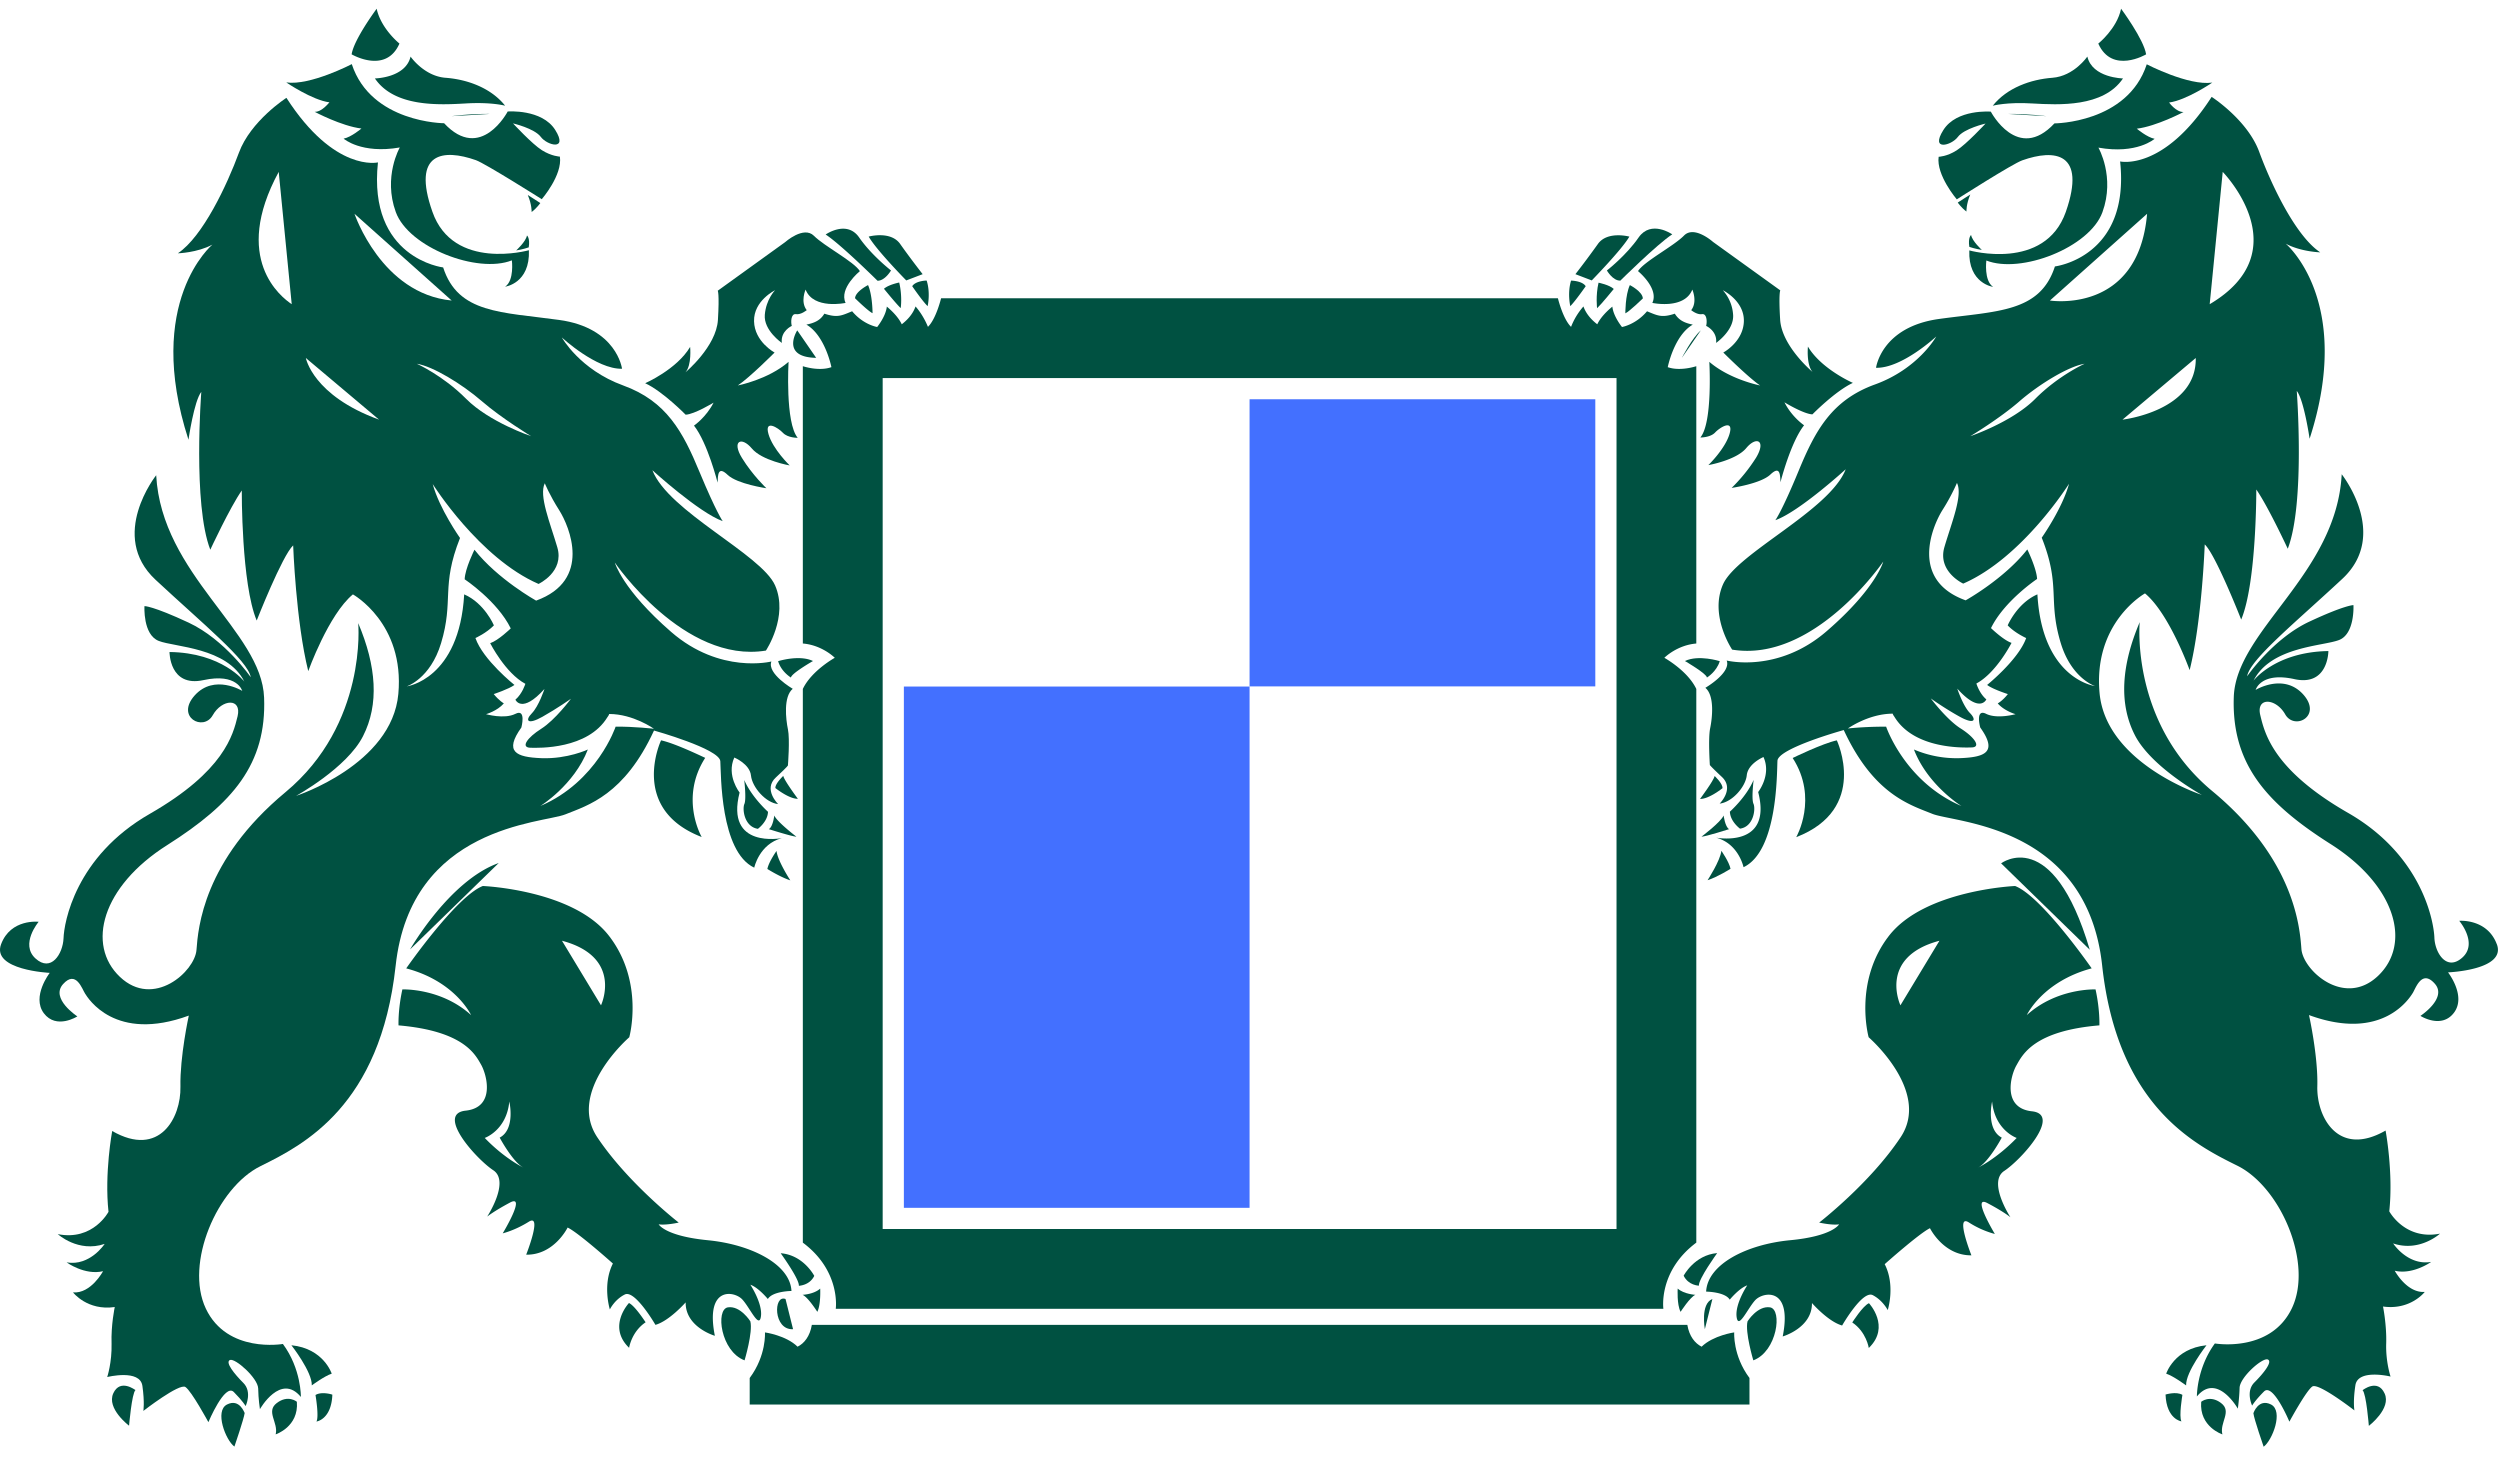 <svg width="115" height="67" fill="none" xmlns="http://www.w3.org/2000/svg"><path d="M35.365 38.14s1.064.34 1.27.348c0 0-.893-.68-1.018-.975 0 0-.06.524-.252.628v-.001zm-.066 1.833s.583.369 1.056.524c0 0-.583-.894-.635-1.352 0-.007-.362.51-.421.828zm.495-9.559c.14.488.59.754.59.754.008-.185 1.013-.761 1.013-.761-.628-.303-1.603.007-1.603.007zm1.662 28.276s-.495-.96-1.544-1.041c0 0 .872 1.204.835 1.5 0-.008.487-.008.709-.458v-.001zm35.486-45.524c-.155-.251-.673-.258-.673-.258-.177.583-.036 1.174-.036 1.174.221-.214.709-.916.709-.916zm2.008-2.282s-1.011-.274-1.447.34a42.944 42.944 0 01-1.034 1.388l.753.288c0-.007 1.374-1.403 1.729-2.016h-.001zM35.668 36.25s.62.502 1.034.495c0 0-.635-.85-.672-1.057 0 .008-.377.355-.362.562zm6.774-23.638s-.598-.768-1.034-1.389c-.436-.62-1.448-.34-1.448-.34.347.614 1.728 2.017 1.728 2.017l.754-.288zm-.48.554s.487.71.709.916c0 0 .14-.598-.044-1.174.007-.008-.51.007-.665.258zm-.975-.724s-.894-.694-1.463-1.514c-.569-.827-1.544-.14-1.544-.14.702.458 2.386 2.127 2.386 2.127.347 0 .62-.473.62-.473h.001zm-1.057.672s-.583.296-.598.606c0 0 .606.598.805.687 0 .007 0-.827-.207-1.293zm-3.257 2.083s-.79 1.234.871 1.264zm4.69-2.201s-.487.096-.701.288c0 0 .576.71.768.887.007.007.081-.562-.067-1.175zm-3.767 47.349c.17-.34.133-1.07.133-1.07-.288.265-.812.287-.812.287.25.104.68.783.68.783h-.001zM75.35 12.472s.975.798.657 1.462c0 0 1.47.318 1.84-.613 0 0 .25.562-.052.946 0 0 .266.221.495.184.229-.037.243.362.192.54 0 0 .524.236.458.783 0 0 .834-.577.783-1.293a1.866 1.866 0 00-.473-1.13s.99.48.968 1.425c-.023.946-.946 1.44-.946 1.44s1.13 1.131 1.692 1.515c0 0-1.382-.266-2.335-1.086 0 0 .163 2.8-.413 3.48 0 0 .458.007.68-.23.22-.236.864-.635.664.06-.2.694-.975 1.44-.975 1.44s1.278-.222 1.743-.783c.466-.561.931-.355.451.443-.32.505-.696.971-1.123 1.389 0 0 1.337-.192 1.78-.613.444-.421.451-.015.466.354 0 0 .458-1.824 1.086-2.622 0 0-.562-.377-.902-1.056 0 0 .88.539 1.286.554 0 0 1.049-1.071 1.861-1.448 0 0-1.455-.635-2.068-1.67 0 0-.081.835.214 1.168 0 0-1.418-1.182-1.492-2.408-.074-1.234.007-1.345.007-1.345l-3.095-2.23s-.857-.769-1.33-.296c-.472.487-1.846 1.197-2.12 1.64h.001z" fill="#005141"/><path d="M31.54 19.076c.398-.015 1.284-.554 1.284-.554-.34.672-.9 1.056-.9 1.056.627.798 1.085 2.622 1.085 2.622.015-.37.022-.776.465-.354.444.42 1.78.613 1.78.613s-.635-.599-1.122-1.39c-.488-.79-.022-1.004.45-.442.466.561 1.744.783 1.744.783s-.776-.746-.975-1.44c-.2-.695.443-.296.664-.06.222.237.68.23.68.23-.584-.695-.421-3.495-.421-3.495-.946.82-2.334 1.086-2.334 1.086.561-.377 1.691-1.514 1.691-1.514s-.923-.495-.945-1.44c-.022-.946.967-1.426.967-1.426s-.413.413-.472 1.13c-.06.716.783 1.293.783 1.293-.067-.547.458-.783.458-.783-.052-.178-.037-.576.192-.54.229.037.495-.184.495-.184-.303-.384-.052-.946-.052-.946.362.931 1.84.613 1.84.613-.318-.672.657-1.462.657-1.462-.274-.443-1.648-1.153-2.113-1.625-.473-.473-1.33.295-1.33.295l-3.095 2.231s.082.118.008 1.344c-.074 1.227-1.492 2.408-1.492 2.408.295-.332.214-1.167.214-1.167-.613 1.034-2.068 1.67-2.068 1.67.812.376 1.861 1.448 1.861 1.448h.001zM93.026 7.375c1.485-.525 2.962-.377 2.002 2.371-.968 2.748-4.44 1.773-4.44 1.773-.059 1.529 1.094 1.677 1.094 1.677-.429-.288-.31-1.212-.31-1.212 1.588.628 4.75-.598 5.34-2.223.591-1.625-.185-2.97-.185-2.97 1.773.318 2.586-.406 2.586-.406-.347-.066-.82-.465-.82-.465.908-.111 2.15-.768 2.15-.768-.34.014-.665-.436-.665-.436.797-.104 1.987-.916 1.987-.916-1.1.155-3.014-.842-3.014-.842-.887 2.71-4.247 2.718-4.247 2.718-1.692 1.817-2.926-.54-2.926-.54s-1.573-.132-2.186.85c-.613.975.37.71.665.318.288-.392 1.278-.62 1.278-.62s-.88.952-1.33 1.233c-.45.288-.827.295-.827.295-.118.843.834 1.958.834 1.958s2.578-1.647 3.014-1.795zM78.991 57.642c-1.049.088-1.543 1.041-1.543 1.041.221.45.701.458.701.458-.03-.295.842-1.5.842-1.5v.001zm-1.684 2.703s.436-.68.68-.783c0 0-.525-.03-.813-.288 0 0-.044.731.133 1.071z" fill="#005141"/><path d="M94.134 5.344s-.775-.111-1.78-.104zM98.721 2.5C98.618 1.813 97.57.402 97.57.402c-.192.923-1.049 1.603-1.049 1.603.635 1.425 2.201.495 2.201.495h-.001zm-5.222 2.26c1.19.067 3.257.185 4.159-1.152 0 0-1.411-.022-1.64-1.005 0 0-.613.901-1.61.975-.99.074-2.084.458-2.741 1.285.007 0 .65-.177 1.832-.103zM78.238 15.197c-.414.362-.872 1.264-.872 1.264zm-3.265-2.083c-.214.466-.207 1.3-.207 1.3.2-.096.805-.686.805-.686-.014-.318-.598-.614-.598-.614zm-1.507 1.064c.192-.177.768-.886.768-.886-.206-.192-.701-.288-.701-.288-.14.605-.067 1.174-.067 1.174zm.451-1.736s.273.48.62.466c0 0 1.684-1.67 2.386-2.128 0 0-.968-.68-1.544.14-.568.828-1.462 1.522-1.462 1.522zm4.956 23.254c-.037.206-.672 1.056-.672 1.056.414.007 1.034-.495 1.034-.495.015-.214-.362-.561-.362-.561zm.414 1.817c-.126.303-1.02.975-1.02.975.207-.008 1.271-.347 1.271-.347-.185-.104-.251-.628-.251-.628zm-.104 1.625c-.051.458-.635 1.352-.635 1.352.473-.155 1.056-.525 1.056-.525-.059-.31-.42-.827-.42-.827h-.001zm-.073-8.724s-.975-.31-1.603-.007c0 0 1.004.583 1.012.76 0 0 .443-.265.59-.753h.001zM99.615 64.15c.044 1.144.731 1.233.731 1.233-.125-.222.045-1.219.045-1.219-.28-.17-.776-.015-.776-.015v.001zm-18.193-4.012c-.577-.088-1.035.643-1.035.643-.125.495.266 1.795.266 1.795 1.101-.414 1.345-2.342.769-2.438zm3.782.695c.65.435.76 1.174.76 1.174 1.02-.982.008-2.06.008-2.06-.28.117-.768.886-.768.886zm-6.434-1.079c-.562.222-.347 1.389-.347 1.389zm-42.636 0c-.562-.221-.57 1.44.347 1.389zm-1.618 1.027s-.458-.731-1.034-.643c-.576.096-.333 2.024.768 2.438 0 0 .391-1.3.266-1.795z" fill="#005141"/><path d="M79.774 61.29s-.96.134-1.5.658c-.302-.155-.568-.473-.657-1.005H37.345c-.089.532-.355.857-.657 1.005-.532-.524-1.5-.657-1.5-.657s.074 1.056-.702 2.097v1.22h45.99v-1.22c-.775-1.041-.702-2.097-.702-2.097v-.001zm19.871 1.899c.325.103.916.54.916.54-.023-.621.938-1.847.938-1.847-1.485.147-1.854 1.307-1.854 1.307zm4.823 1.418c-.583-.295-.812.4-.812.4.03.272.472 1.543.472 1.543.4-.295.924-1.64.34-1.943zm4.211-.657c.17.155.288 1.64.288 1.64s1.049-.798.724-1.492c-.318-.702-1.012-.148-1.012-.148zM84.495 34.056c-.658.14-2.032.812-2.032.812 1.197 1.854.163 3.642.163 3.642 3.36-1.3 1.868-4.454 1.868-4.454h.001zm11.634 9.632c-1.707-5.776-4.078-3.974-4.078-3.974zm6.041 20.852c-.516-.39-.915-.058-.915-.058-.096 1.152.975 1.5.975 1.5-.14-.547.458-1.05-.06-1.441v-.001zm-88.765-2.658s.96 1.226.938 1.846c0 0 .59-.436.916-.539 0 0-.37-1.16-1.854-1.307zm-2.962 2.725c-.584.296-.06 1.648.34 1.936 0 0 .435-1.27.472-1.544-.007.007-.229-.687-.812-.392zm-5.23-.517c-.325.702.724 1.492.724 1.492s.125-1.484.295-1.64c-.007.008-.694-.546-1.02.148h.001zm7.519.45c-.517.392.082.895-.051 1.441 0 0 1.07-.347.975-1.5 0 0-.406-.34-.924.06v-.001zm1.744-59.396s1.233.658 2.15.768c0 0-.473.4-.82.466 0 0 .812.716 2.585.406 0 0-.776 1.344-.185 2.97.591 1.625 3.752 2.85 5.34 2.223 0 0 .119.923-.31 1.211 0 0 1.153-.147 1.094-1.677 0 0-3.48.976-4.44-1.772-.967-2.748.51-2.896 2.002-2.371.436.155 3.029 1.795 3.029 1.795s.96-1.108.834-1.958c0 0-.384-.015-.827-.295-.45-.281-1.33-1.234-1.33-1.234s.983.229 1.278.62c.288.392 1.278.658.665-.317-.613-.975-2.186-.85-2.186-.85s-1.234 2.357-2.926.54c0 0-3.36-.015-4.247-2.719 0 0-1.913.998-3.014.842 0 0 1.19.813 1.987.916-.014 0-.34.45-.68.436h.001z" fill="#005141"/><path d="M22.55 5.24a13.296 13.296 0 00-1.78.104zm6.382 54.699s-1.012 1.078.007 2.06c0 0 .11-.738.76-1.174 0 .008-.487-.76-.767-.886zM18.376 2.005s-.85-.68-1.049-1.603c0 0-1.049 1.41-1.152 2.098.007 0 1.573.93 2.2-.495h.001zm-3.863 62.166s.17.99.044 1.22c0 0 .687-.09.731-1.234.008-.008-.495-.163-.775.014zm15.896-30.115s-1.492 3.154 1.869 4.447c0 0-1.034-1.78.162-3.642 0 .007-1.366-.665-2.031-.805zm-11.546 9.617s1.81-3.169 4.078-3.974zm16-5.547s.45-.325.465-.783c0 0-.753-.672-1.093-1.463 0 0 .104.872.008 1.1-.104.223-.015 1.05.62 1.146zM21.404 4.76c1.19-.074 1.832.103 1.832.103-.657-.827-1.75-1.211-2.74-1.285-.99-.074-1.61-.975-1.61-.975-.23.983-1.64 1.005-1.64 1.005.9 1.33 2.97 1.219 4.158 1.152zm58.171 32.575c.015.458.465.783.465.783.636-.088.724-.923.62-1.144-.103-.23.008-1.101.008-1.101-.34.798-1.093 1.463-1.093 1.463v-.001zM13.42 13.986c.029.022.059.037.088.052z" fill="#005141"/><path d="M28.318 33.428s-.849 2.534-3.464 3.649c0 0 1.551-.953 2.187-2.6 0 0-.931.443-2.128.399-1.19-.045-1.728-.296-.93-1.411 0 0 .236-.887-.274-.628-.517.258-1.352.015-1.352.015s.51-.14.82-.495c0 0-.221-.126-.465-.429 0 0 .694-.229.953-.42 0 0-1.448-1.153-1.795-2.158 0 0 .51-.229.85-.583 0 0-.43-1.02-1.367-1.426-.222 3.915-2.645 4.233-2.645 4.233s1.086-.347 1.581-1.987c.598-1.98-.015-2.608.872-4.839 0 0-.953-1.351-1.256-2.481 0 0 2.135 3.405 4.868 4.594 0 0 1.196-.554.864-1.684-.332-1.13-.857-2.379-.576-2.947 0 0 .207.524.672 1.255.458.732 1.514 3.206-1.071 4.144 0 0-1.765-.982-2.836-2.341 0 0-.436.871-.451 1.359 0 0 1.507 1.004 2.12 2.26 0 0-.569.554-.946.68 0 0 .695 1.374 1.618 1.869 0 0-.133.45-.458.73 0 0 .288.673 1.337-.494 0 0-.258.79-.583 1.123-.325.332-.192.539.48.162.672-.376 1.322-.834 1.322-.834s-.724.975-1.367 1.38c-.642.407-.952.85-.517.873.414.014 2.66.073 3.56-1.404.03-.044.067-.089.082-.148 1.108 0 2.06.68 2.06.68s-.945-.11-1.765-.096zm-7.541-19.604c-3.236-.31-4.47-3.99-4.47-3.99l4.47 3.99zm-3.34 5.48c-3.05-1.108-3.368-2.836-3.368-2.836l3.368 2.836zm4.728-.849c.924.798 2.268 1.61 2.268 1.61s-1.92-.642-2.992-1.72c-1.063-1.072-2.267-1.611-2.267-1.611.724.11 2.068.923 2.991 1.721zm-8.746-4.462c-.487-.325-2.77-2.083-.598-6.086l.598 6.086zm22.825 19.554c-.096-.466-.214-1.5.222-1.862 0 0-1.197-.695-.982-1.256 0 0-2.357.598-4.61-1.36-2.253-1.957-2.592-3.19-2.592-3.19s3.183 4.668 6.95 4.048c0 0 1.05-1.566.421-3-.635-1.432-4.912-3.397-5.643-5.296 0 0 2.142 1.95 3.235 2.342 0 0-.288-.392-1.063-2.253-.769-1.861-1.522-3.265-3.516-3.989-1.995-.724-2.822-2.208-2.822-2.208s1.588 1.47 2.77 1.44c0 0-.236-1.884-2.896-2.246-2.659-.369-4.646-.288-5.333-2.415 0 0-3.472-.414-2.999-4.831 0 0-1.994.473-4.21-2.97 0 0-1.648 1.057-2.187 2.527-.539 1.47-1.662 3.863-2.807 4.624 0 0 .887-.022 1.588-.399 0 0-3.154 2.63-1.1 8.975 0 0 .258-1.788.59-2.201 0 0-.398 5.17.414 7.26 0 0 .902-1.942 1.448-2.725 0 0-.022 4.3.687 5.983 0 0 1.175-2.991 1.677-3.457 0 0 .125 3.502.694 5.784 0 0 .931-2.6 2.054-3.53 0 0 2.386 1.321 2.09 4.579-.295 3.258-4.705 4.69-4.705 4.69s2.341-1.285 3.08-2.747c.746-1.463.62-3.22-.221-5.2 0 0 .435 4.638-3.347 7.778-3.782 3.14-4.018 6.264-4.092 7.253-.074.99-1.972 2.711-3.523 1.241-1.552-1.47-.835-4.158 2.179-6.064 3.013-1.913 4.572-3.723 4.454-6.781-.11-3.058-4.713-5.644-4.964-10.23 0 0-2.209 2.777-.03 4.808 2.18 2.031 4.255 3.716 4.38 4.484 0 0-1.196-1.736-2.858-2.512-1.662-.775-2.031-.76-2.031-.76s-.081 1.314.657 1.602c.731.289 3.14.289 3.937 1.87 0 0-1.012-1.33-3.442-1.36 0 0-.007 1.633 1.559 1.293 1.558-.34 1.787.495 1.787.495s-1.285-.79-2.186.207c-.894.997.399 1.676.827.915.429-.76 1.345-.805 1.145.045-.207.85-.613 2.526-4.04 4.49-3.428 1.966-3.945 5.01-3.967 5.726-.03.716-.576 1.58-1.293.923-.716-.657.148-1.684.148-1.684S.493 42.248.049 43.437c-.443 1.19 2.239 1.315 2.239 1.315s-.842 1.086-.274 1.854c.576.768 1.544.148 1.544.148s-1.256-.82-.657-1.485c.598-.665.879.236 1.012.436.133.207 1.374 2.26 4.772 1.012 0 0-.414 1.876-.385 3.28.03 1.403-.952 3.286-3.139 2.03 0 0-.362 1.936-.17 3.716 0 0-.709 1.352-2.334 1.027 0 0 .938.864 2.157.45 0 0-.672 1.035-1.75.85 0 0 .834.606 1.676.406 0 0-.554 1.042-1.381.975 0 0 .657.857 1.92.673 0 0-.177.827-.147 1.684.022.864-.2 1.536-.2 1.536s1.507-.377 1.618.406c.11.776.044 1.153.044 1.153s1.655-1.285 1.935-1.1c.281.184 1.057 1.617 1.057 1.617s.753-1.802 1.167-1.389c.413.414.546.65.546.65s.31-.65-.103-1.063c-.414-.414-.85-.953-.62-1.057.236-.103 1.285.828 1.3 1.308.007.487.08.953.08.953s.954-1.685 1.884-.562c0 0 .023-1.285-.827-2.437 0 0-2.563.45-3.545-1.626-.983-2.075.524-5.57 2.511-6.552 1.987-.982 5.518-2.77 6.22-9.218.701-6.449 6.758-6.545 7.807-6.966 1.05-.42 2.711-.894 4.078-3.856 0 0 3.014.842 3.05 1.411.038.576-.014 4.151 1.56 4.897 0 0 .228-1.085 1.27-1.359 0 0-2.615.51-1.943-2.097 0 0-.62-.783-.244-1.61 0 0 .717.295.768.834.06.54.68 1.248 1.249 1.307 0 0-.702-.68-.104-1.226.591-.546.554-.554.554-.554s.096-1.197 0-1.662v.001z" fill="#005141"/><path d="M14.978 50.92s.842-1.079 1.27-3.39zm10.873-7.646c2.837.754 1.795 2.97 1.795 2.97l-1.795-2.97zm-3.553 9.071s1.005-.347 1.13-1.676c0 0 .296 1.27-.443 1.662 0 0 .606 1.13 1.093 1.38 0 0-.864-.413-1.78-1.366zm10.268 4.706c-1.98-.192-2.268-.732-2.268-.732.34.052.923-.08.923-.08s-2.334-1.81-3.745-3.923c-1.41-2.113 1.47-4.602 1.47-4.602s.71-2.534-.93-4.661c-1.64-2.128-5.806-2.297-5.806-2.297-1.22.472-3.524 3.789-3.524 3.789 2.268.598 2.984 2.15 2.984 2.15-1.38-1.256-3.161-1.182-3.161-1.182-.207.938-.177 1.654-.177 1.654 2.999.259 3.53 1.337 3.796 1.803.266.465.673 1.972-.709 2.12-1.381.147.488 2.223 1.27 2.74.784.517-.28 2.135-.28 2.135s.296-.244 1.056-.65c.761-.4-.34 1.418-.34 1.418s.547-.126 1.197-.532c.643-.406-.118 1.514-.118 1.514 1.285.023 1.906-1.248 1.906-1.248.48.222 2.083 1.655 2.083 1.655-.495.982-.14 2.112-.14 2.112s.214-.45.687-.687c.465-.236 1.41 1.396 1.41 1.396.636-.177 1.39-1.034 1.39-1.034-.016 1.145 1.343 1.537 1.343 1.537-.458-2.312.909-2.061 1.264-1.67.354.384.775 1.374.856.776.082-.598-.487-1.455-.487-1.455.37.125.805.657.805.657.214-.362 1.086-.37 1.086-.37-.06-1.233-1.862-2.141-3.841-2.333zm41.794-.517H40.603V17.39H74.36v39.144zm2.356-39.645c.096-.45.436-1.544 1.153-1.957-.37-.074-.636-.192-.828-.503-.605.2-.79.089-1.278-.11-.524.62-1.152.723-1.152.723s-.399-.487-.443-.938c-.259.214-.547.503-.694.813-.193-.148-.495-.421-.636-.82a3.136 3.136 0 00-.569.938c-.376-.362-.605-1.315-.605-1.315H43.29s-.229.953-.605 1.315c0 0-.192-.51-.57-.938-.14.399-.442.672-.634.82-.148-.31-.429-.599-.687-.813-.045.45-.444.938-.444.938s-.627-.096-1.152-.724c-.487.2-.672.31-1.278.111-.184.31-.458.429-.827.503.716.413 1.056 1.506 1.152 1.957-.583.207-1.315-.044-1.315-.044v12.757c.894.073 1.47.657 1.47.657s-1.07.59-1.47 1.433v25.47c1.758 1.307 1.515 3.043 1.515 3.043h38.07s-.243-1.729 1.515-3.044V31.692c-.399-.842-1.47-1.433-1.47-1.433s.576-.584 1.47-.657V16.845c-.003 0-.732.25-1.315.044h.001zm6.648 9.322c-1.026.93-1.255 2.371-.354 2.792l-.931.466s-.776-.776-.465-1.788c.303-1.012 2.932-2.66 3.464-3.738 0 0-.694 1.345-1.714 2.268zm18.282-12.225c-.059.037-.088.052-.088.052z" fill="#005141"/><path d="M93.72 27.341c-.938.407-1.366 1.426-1.366 1.426.332.354.85.583.85.583-.355.998-1.796 2.157-1.796 2.157.259.2.953.421.953.421-.243.31-.465.429-.465.429.31.354.82.495.82.495s-.842.236-1.352-.015c-.517-.259-.273.628-.273.628.798 1.115.258 1.366-.93 1.41a4.99 4.99 0 01-2.12-.398c.634 1.647 2.186 2.6 2.186 2.6-2.608-1.115-3.465-3.65-3.465-3.65a17.257 17.257 0 00-1.758.082s.953-.68 2.061-.68c.015.06.052.104.081.148.901 1.478 3.14 1.419 3.56 1.404.43-.015.126-.466-.516-.872-.643-.406-1.374-1.381-1.374-1.381s.65.465 1.322.835c.672.376.805.17.48-.163-.325-.332-.583-1.123-.583-1.123 1.048 1.167 1.337.495 1.337.495-.325-.273-.458-.731-.458-.731.923-.495 1.617-1.869 1.617-1.869-.376-.126-.945-.68-.945-.68.613-1.255 2.12-2.26 2.12-2.26-.022-.487-.45-1.359-.45-1.359-1.065 1.36-2.837 2.342-2.837 2.342-2.586-.931-1.53-3.406-1.071-4.144a9.198 9.198 0 00.672-1.256c.28.561-.244 1.817-.576 2.947-.333 1.13.864 1.684.864 1.684 2.733-1.189 4.868-4.594 4.868-4.594-.303 1.13-1.256 2.482-1.256 2.482.886 2.23.273 2.851.872 4.838.495 1.64 1.58 1.987 1.58 1.987s-2.43-.303-2.651-4.218h-.001zm-.82-8.886c.924-.798 2.268-1.61 2.992-1.721 0 0-1.204.54-2.268 1.61-1.063 1.071-2.991 1.721-2.991 1.721s1.344-.805 2.268-1.61H92.9zm5.866-8.62c-.4 4.639-4.47 3.989-4.47 3.989l4.47-3.989zm2.238 6.633c.052 2.445-3.369 2.836-3.369 2.836l3.369-2.836zm1.241-8.561s3.56 3.627-.599 6.086l.599-6.086zm12.609 35.53c-.443-1.19-1.729-1.079-1.729-1.079s.872 1.027.148 1.685c-.724.657-1.27-.207-1.292-.924-.03-.716-.547-3.76-3.967-5.724-3.428-1.965-3.834-3.635-4.04-4.492-.208-.849.716-.797 1.144-.044.429.754 1.721.081.828-.916-.902-.997-2.187-.207-2.187-.207s.23-.842 1.788-.495c1.558.34 1.558-1.292 1.558-1.292-2.437.037-3.442 1.359-3.442 1.359.798-1.573 3.206-1.58 3.937-1.869.731-.288.658-1.603.658-1.603s-.37-.015-2.032.761-2.858 2.511-2.858 2.511c.125-.768 2.2-2.452 4.38-4.483 2.179-2.032-.03-4.809-.03-4.809-.243 4.595-4.845 7.172-4.964 10.23-.11 3.059 1.448 4.876 4.455 6.782 3.013 1.913 3.73 4.594 2.179 6.064-1.551 1.47-3.45-.251-3.524-1.24-.074-.99-.31-4.115-4.092-7.255-3.79-3.139-3.346-7.778-3.346-7.778-.842 1.98-.968 3.745-.222 5.2.746 1.463 3.08 2.748 3.08 2.748s-4.41-1.44-4.705-4.69c-.295-3.258 2.09-4.58 2.09-4.58 1.123.93 2.054 3.53 2.054 3.53.569-2.282.694-5.783.694-5.783.503.465 1.677 3.457 1.677 3.457.71-1.692.695-5.983.695-5.983.546.783 1.447 2.725 1.447 2.725.806-2.09.414-7.26.414-7.26.332.413.591 2.2.591 2.2 2.054-6.345-1.1-8.974-1.1-8.974.701.376 1.588.399 1.588.399-1.145-.761-2.268-3.155-2.807-4.625-.54-1.47-2.187-2.526-2.187-2.526-2.216 3.435-4.21 2.97-4.21 2.97.472 4.41-3 4.83-3 4.83-.686 2.128-2.673 2.047-5.333 2.416-2.659.37-2.895 2.246-2.895 2.246 1.19.03 2.77-1.44 2.77-1.44s-.82 1.484-2.822 2.208c-1.994.724-2.748 2.127-3.516 3.989-.768 1.861-1.064 2.253-1.064 2.253 1.094-.385 3.236-2.342 3.236-2.342-.732 1.898-5.008 3.856-5.644 5.296-.635 1.44.421 3 .421 3 3.768.62 6.951-4.049 6.951-4.049s-.332 1.234-2.592 3.191c-2.253 1.958-4.61 1.36-4.61 1.36.214.561-.982 1.255-.982 1.255.436.362.317 1.404.221 1.862-.096.465-.014 1.684-.014 1.684s-.037 0 .554.554c.59.554-.104 1.226-.104 1.226.569-.059 1.197-.768 1.249-1.307.059-.54.768-.835.768-.835.376.827-.244 1.61-.244 1.61.672 2.608-1.943 2.098-1.943 2.098 1.042.266 1.27 1.36 1.27 1.36 1.574-.747 1.53-4.33 1.56-4.898.036-.576 3.05-1.411 3.05-1.411 1.374 2.962 3.036 3.435 4.078 3.856 1.049.42 7.106.517 7.807 6.966.702 6.448 4.233 8.236 6.22 9.218 1.987.983 3.494 4.477 2.511 6.552-.982 2.069-3.545 1.625-3.545 1.625-.842 1.153-.827 2.438-.827 2.438.93-1.123 1.883.561 1.883.561s.067-.458.081-.953c.008-.487 1.064-1.418 1.3-1.307.23.103-.206.643-.62 1.056-.414.414-.103 1.064-.103 1.064s.133-.236.546-.65c.414-.414 1.167 1.389 1.167 1.389s.776-1.433 1.057-1.618c.28-.185 1.935 1.1 1.935 1.1s-.074-.369.044-1.152c.111-.775 1.618-.406 1.618-.406s-.229-.68-.2-1.536c.023-.857-.147-1.685-.147-1.685 1.27.178 1.92-.672 1.92-.672-.827.06-1.381-.975-1.381-.975.835.2 1.677-.406 1.677-.406-1.079.185-1.75-.85-1.75-.85 1.218.414 2.156-.45 2.156-.45-1.618.317-2.334-1.027-2.334-1.027.192-1.788-.17-3.715-.17-3.715-2.187 1.255-3.176-.628-3.14-2.032.038-1.403-.383-3.28-.383-3.28 3.397 1.249 4.638-.805 4.771-1.012.133-.206.414-1.108 1.012-.435.599.664-.657 1.484-.657 1.484s.968.62 1.544-.147c.576-.769-.274-1.854-.274-1.854s2.69-.104 2.246-1.293z" fill="#005141"/><path d="M98.81 47.53c.428 2.311 1.27 3.39 1.27 3.39zm-6.042 4.815c-.916.953-1.78 1.367-1.78 1.367.487-.244 1.093-1.381 1.093-1.381-.739-.392-.444-1.662-.444-1.662.126 1.33 1.13 1.676 1.13 1.676h.001zm-5.348-6.101s-1.042-2.216 1.795-2.97l-1.795 2.97zm8.975-.731s-1.78-.074-3.162 1.181c0 0 .717-1.543 2.984-2.15 0 0-2.304-3.323-3.523-3.788 0 0-4.166.177-5.806 2.297-1.64 2.127-.93 4.66-.93 4.66s2.88 2.49 1.469 4.603c-1.41 2.12-3.745 3.922-3.745 3.922s.576.133.916.081c0 0-.288.547-2.268.732-1.98.192-3.782 1.1-3.848 2.363 0 0 .871.008 1.086.37 0 0 .435-.532.805-.658 0 0-.57.85-.488 1.456.081.598.502-.392.857-.776s1.721-.635 1.263 1.67c0 0 1.36-.392 1.345-1.537 0 0 .746.857 1.388 1.034 0 0 .938-1.64 1.411-1.396.465.244.687.687.687.687s.362-1.13-.14-2.113c0 0 1.61-1.433 2.083-1.654 0 0 .62 1.263 1.906 1.248 0 0-.761-1.92-.119-1.514a4.27 4.27 0 001.197.532s-1.1-1.825-.34-1.419c.761.4 1.057.65 1.057.65s-1.064-1.625-.281-2.134c.783-.517 2.652-2.593 1.27-2.74-1.381-.149-.982-1.655-.709-2.12.28-.496.813-1.582 3.812-1.833 0-.003.029-.718-.177-1.654z" fill="#005141"/><path d="M41.578 31.581H57.48V55.56H41.578V31.581zM57.48 18.366h15.904v13.208H57.48V18.366z" fill="#4370FF"/><path d="M90.057 9.318s.162.236.399.413c0 0-.015-.332.177-.783 0 .008-.443.274-.576.37zm.532 2.038s.273.096.576.14c0 0-.443-.398-.495-.686 0 0-.148.11-.081.546zM24.854 9.34s-.162.236-.399.413c0 0 .015-.332-.177-.783 0 .008.443.274.576.37zm-.532 2.039s-.273.096-.576.14c0 0 .443-.399.495-.687 0 0 .148.11.081.547z" fill="#005141"/></svg>